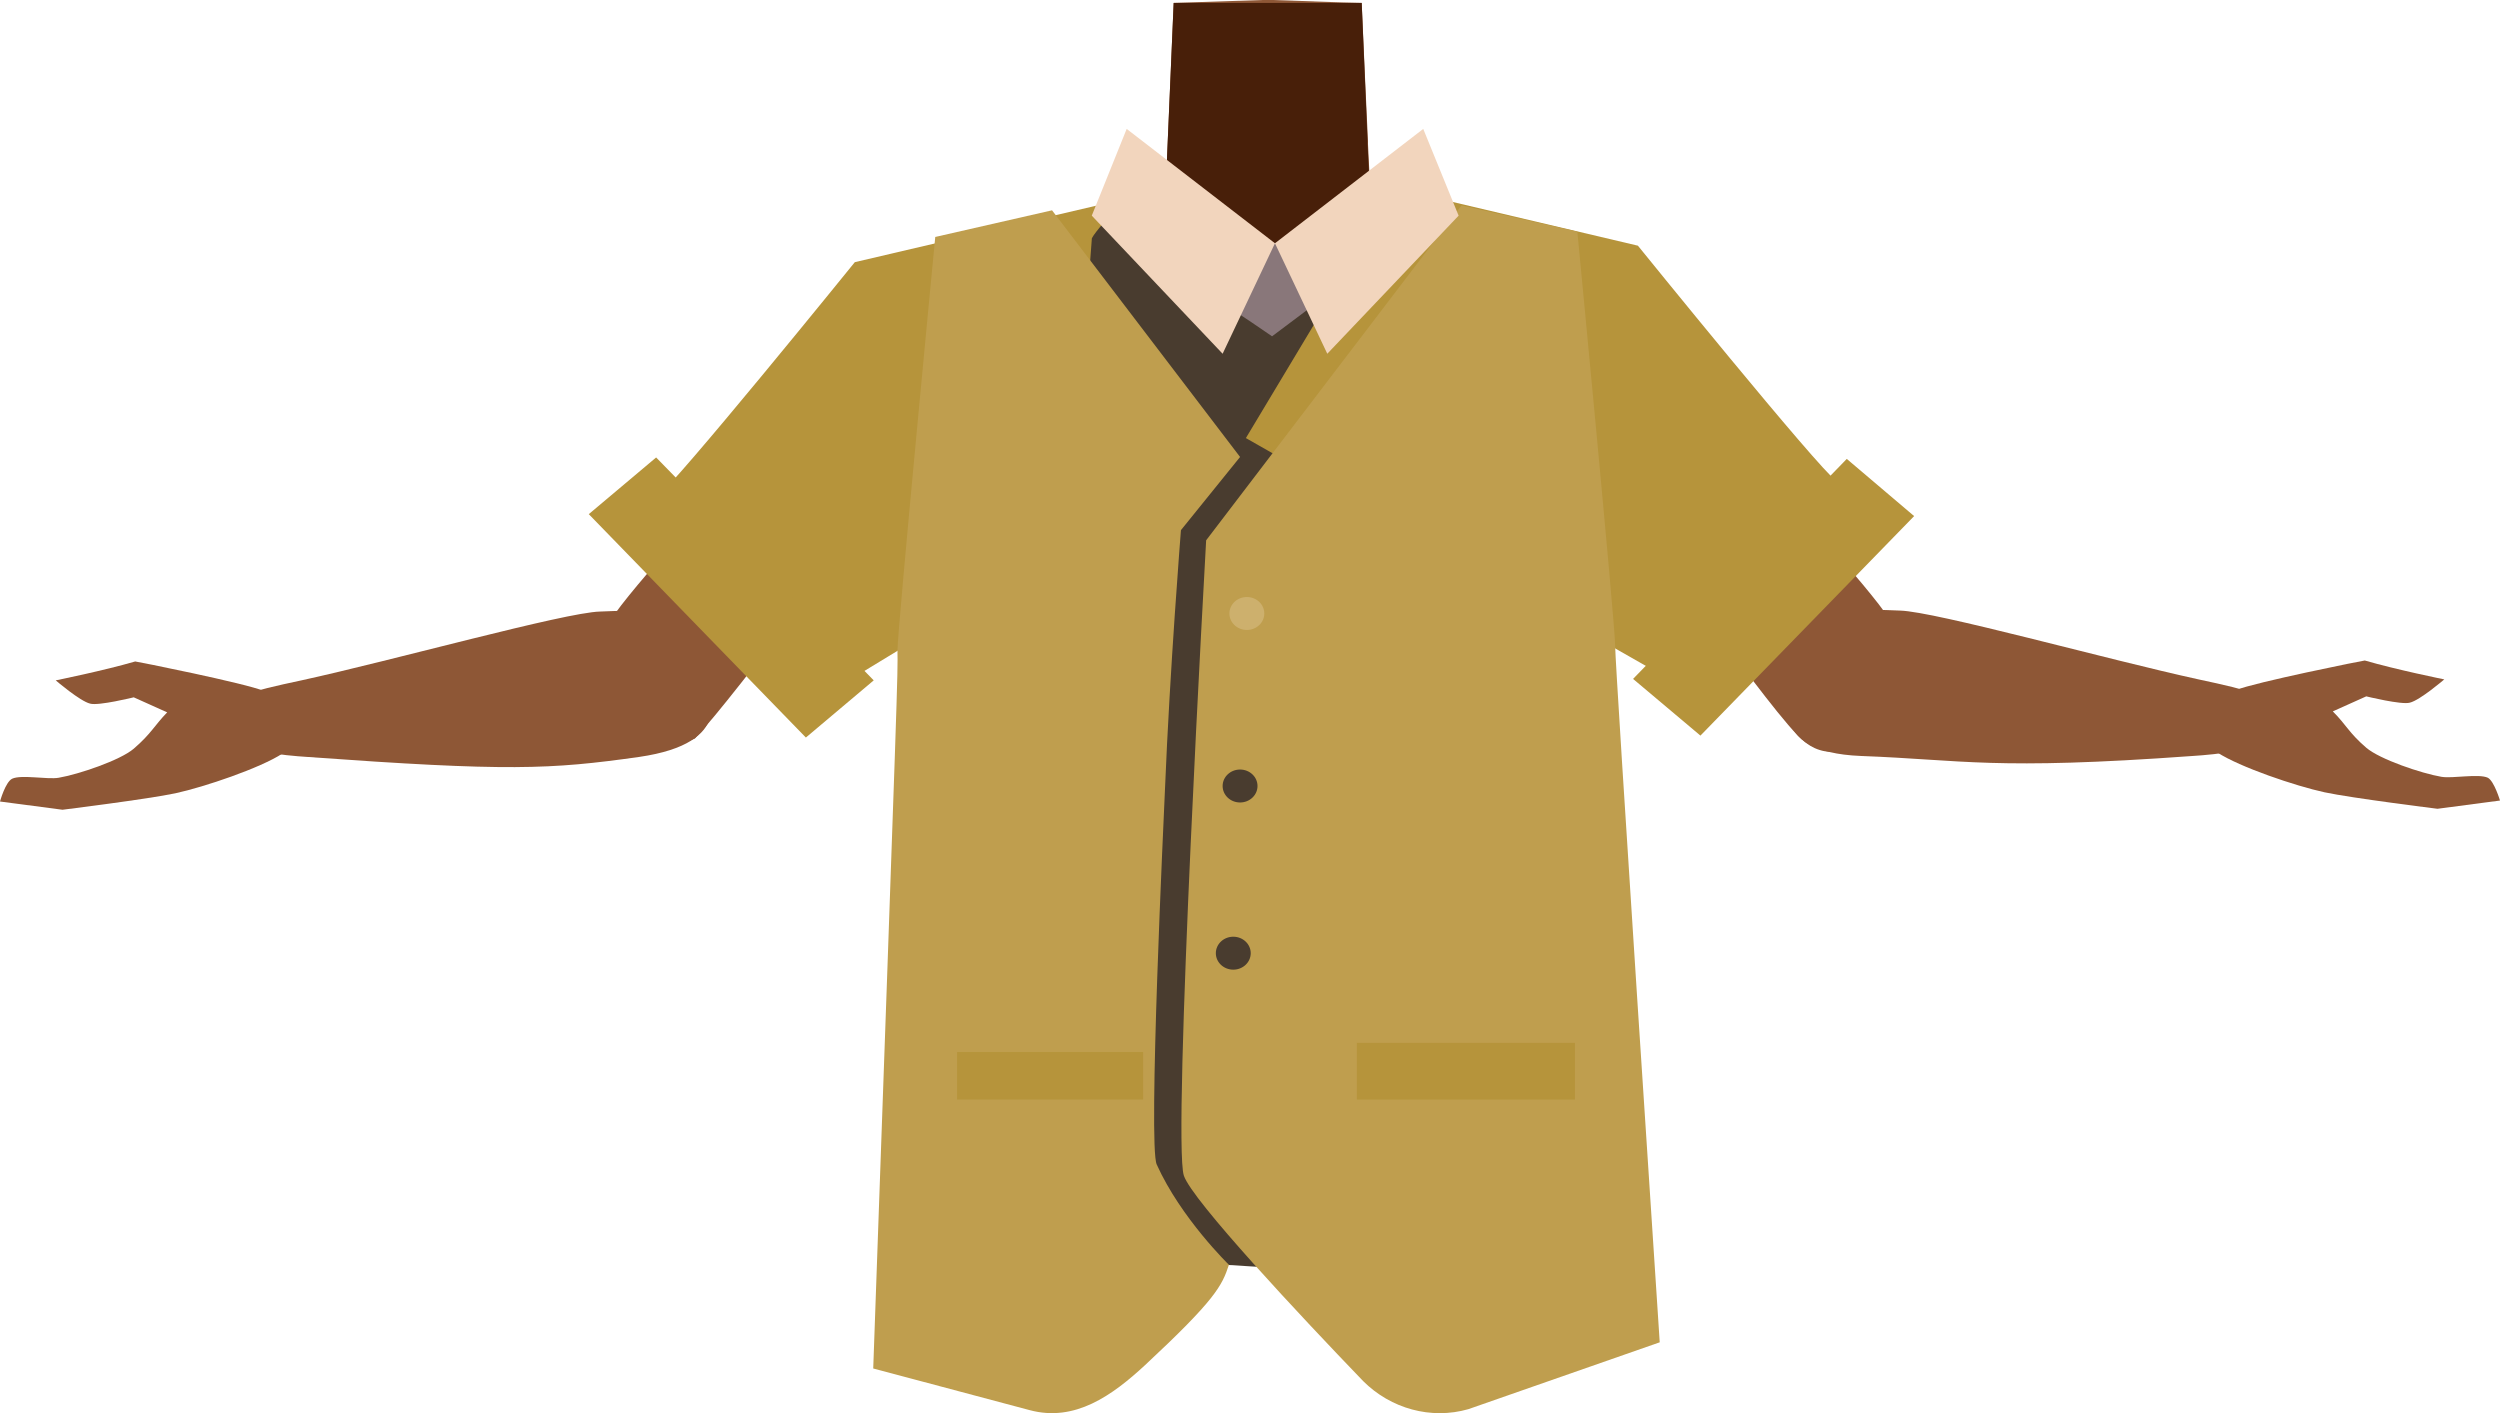 <?xml version="1.0" encoding="utf-8"?>
<!-- Generator: Adobe Illustrator 26.0.1, SVG Export Plug-In . SVG Version: 6.00 Build 0)  -->
<svg version="1.1" id="Calque_1" xmlns="http://www.w3.org/2000/svg" xmlns:xlink="http://www.w3.org/1999/xlink" x="0px" y="0px"
	 viewBox="0 0 515.9 291.6" style="enable-background:new 0 0 515.9 291.6;" xml:space="preserve">
<style type="text/css">
	.st0{fill:#8E5736;}
	.st1{fill:#481F09;}
	.st2{fill:#B6943B;}
	.st3{fill:#493C2F;}
	.st4{fill:#BF9E4E;}
	.st5{fill:#89777A;}
	.st6{fill:#F2D5BD;}
	.st7{fill:#CDB06D;}
</style>
<g id="Calque_1_00000051353412472342410680000002839539378990496702_">
	<g id="Calque_12">
		<path class="st0" d="M333.4,84.6c0,0-0.1,3.9-9.3,10c-10.9,7.3-6.9,21.4-8.4,28.7c-1,4.9-9.9,17.3-13.7,16.6
			c-10.8-2-16.9-16.2-26.7-20.4c-5.7-2.4-8.2-4.7-13.7-2c-5.5-2.8-8-0.5-13.7,2c-9.8,4.2-15.8,18.5-26.7,20.4
			c-3.9,0.7-12.7-11.7-13.7-16.6c-1.5-7.3,2.5-21.4-8.4-28.7c-9.2-6.1-11.6-11-11.6-11c8.7-13.6,12.3-28.4,22.3-31.4
			s11-5.4,20.2-8.5c4.7-1.6,8.5-3.4,10.6-5.8l1.6-37.3L260.5,0h2.2L277,0.5l4,0.1l0.7,15.7l0.6,12.9v0.5l0.4,8.2
			c0.4,0.5,0.9,0.9,1.5,1.3c2.7,2,6.8,3.2,11.6,4.2c6.5,1.3,20.9,6.2,28.2,7.5c3.1,0.6,9.9,16.8,12.7,17.6
			C346.5,71.6,340.4,67.5,333.4,84.6z"/>
		<path class="st1" d="M284.1,39.2c-5.4,4.2-18.8,11.4-21.3,12.6c-8.2,3.9-28.3-5-32.8-8.1c4.7-1.6,8.5-3.4,10.6-5.8l1.6-37.3H281
			l1.2,28.5v0.5l0.4,8.2C283,38.3,283.5,38.8,284.1,39.2z"/>
	</g>
</g>
<g id="Calque_9">
	<path class="st0" d="M212.2,73.6c-3.9,18.3-16.5,20.9-23.8,26.2c-11.6,8.3-35.4,42.4-45,52.6c-5.4,2.5-11.8,1.6-16.4-2.2l0,0
		c-9.8-9-2.7-20.2,1.2-25.3c7.9-10.2,26-29.2,32-40.5c4.5-8.4,7-17.5,21.2-25.2c0,0,14.1-8.6,24.1-2.5
		C212.1,60.5,213.8,66.1,212.2,73.6L212.2,73.6z"/>
	<path class="st0" d="M145.8,139.3c-2.8-14.9-15.2-13.3-22-13.1c-7.3,0.2-42.8,10.1-61.6,14.2c-10.6,2.3-16.3,3.3-15.3,9.3
		c0.9,5.5,12.1,6.2,16.5,6.5c41.4,3,50.1,2.6,68.5,0C151.8,153.3,146.5,143.1,145.8,139.3z"/>
	<path class="st0" d="M27.9,136.5c-6.5,1.9-16.4,3.9-16.4,3.9s5,4.3,7.1,4.8c1.7,0.5,9-1.3,9-1.3l6.9,3.1c-2.7,2.8-3.3,4.4-6.9,7.5
		c-2.8,2.4-11.4,5.3-15.5,6c-2.3,0.4-7.7-0.7-9.6,0.2c-1.4,0.7-2.5,4.7-2.5,4.7l12.9,1.7c0,0,17.7-2.2,23.3-3.4
		c6-1.3,17.5-5.2,22.1-8.2c1.5-1,4.3-3,3.3-6.8c-0.9-3.3-4.6-5.1-7.1-6.1C50.7,141,28.2,136.5,27.9,136.5z"/>
	<path class="st0" d="M303.8,73.4c3.9,18.3,16.5,20.9,23.8,26.2c11.6,8.3,33.7,41.9,43.3,52.1c4.5,4.8,10.1,4.9,18-1.7l0,0
		c9.8-9,2.7-20.2-1.2-25.3c-7.9-10.2-26-29.2-32-40.5c-4.5-8.4-7-17.5-21.2-25.2c0,0-14.1-8.6-24.1-2.5
		C303.9,60.3,302.2,65.9,303.8,73.4L303.8,73.4z"/>
	<path class="st0" d="M370.1,139.1c2.8-14.9,15.2-13.3,22-13.1c7.3,0.2,42.8,10.1,61.6,14.2c10.6,2.3,16.3,3.3,15.3,9.3
		c-0.9,5.5-12.1,6.2-16.5,6.5c-41.4,3-47.1,0.8-68.5,0C363.9,155.2,369.4,142.9,370.1,139.1z"/>
	<path class="st0" d="M488,136.3c6.5,1.9,16.4,3.9,16.4,3.9s-5,4.3-7.1,4.8c-1.7,0.5-9-1.3-9-1.3l-6.9,3.1c2.8,2.8,3.3,4.4,6.9,7.5
		c2.8,2.4,11.4,5.3,15.5,6c2.3,0.4,7.7-0.7,9.6,0.2c1.3,0.7,2.5,4.7,2.5,4.7l-12.9,1.7c0,0-17.7-2.2-23.3-3.4
		c-6-1.3-17.5-5.2-22.1-8.2c-1.5-1-4.3-3-3.3-6.8c0.9-3.3,4.6-5.1,7.1-6.1C465.3,140.8,487.7,136.3,488,136.3z"/>
	<path class="st2" d="M170.4,143.3c-1.9-1.8-38.9-37.9-35.1-40.5s41.1-48.7,41.1-48.7l50-11.7l30.9,48.1L170.4,143.3z"/>
	<path class="st3" d="M225.3,49.4c-0.3-0.4,3.5-4.6,3.7-5s25.1,13.3,25.7,13.9s7.6,5.6,7.6,5.6s20-12.9,20.6-12.9
		c0.6,0,11.6,1.6,10.1,2.1s-15.1,209.5-15.1,209.5s-54.4-3.6-54.6-3.1C206.3,295.1,225.3,49.4,225.3,49.4z"/>
	<path class="st2" d="M344,139.9c1.9-1.8,38.9-37.9,35.1-40.5S338,50.7,338,50.7l-50-11.8l-30.9,51.5L344,139.9z"/>
	<path class="st4" d="M217.1,43.4l38.8,50.9l-12.2,15.1c0,0-2.3,28.8-3.3,53.6c-0.2,4.8-3.5,73.4-1.7,77.3
		c5,11.1,14.9,20.7,14.9,20.7c-1.4,4.3-2.8,7.2-17.3,20.7c-6.8,6.3-14.5,11.8-23.8,9.3l-32.3-8.6c5.1-143.7,5.1-143.2,5-148.1
		c0-4.4,7.8-85.4,7.8-85.4L217.1,43.4z"/>
	<path class="st4" d="M301.6,42.4l-52.7,69.1c0,0-7,123.9-4.6,131.1c1.7,5.1,24.1,29,37,42.4c5.7,5.7,14,8,21.7,5.8l39.5-13.8
		c0,0-9.2-139.4-9.2-143.8s-7.8-85.4-7.8-85.4L301.6,42.4z"/>
	<rect x="197.5" y="217.1" class="st2" width="38.4" height="9.8"/>
	<rect x="280" y="215.2" class="st2" width="45" height="11.7"/>
	<path class="st5" d="M253.7,63.6c0.4,0,8.8,5.8,8.8,5.8l9.6-7.2l-3.6-13.1l-5.4,1.1c0,0-6.5-2.2-7.3-1.1
		C255,50.2,253.7,63.6,253.7,63.6z"/>
	<polygon class="st6" points="225.3,44.5 232.5,26.6 263.1,50.2 252.3,73 	"/>
	<polygon class="st6" points="301,44.5 293.7,26.6 263.1,50.2 273.9,73 	"/>
	<polygon class="st2" points="180.3,140.4 166.3,152.2 121.5,106.1 135.4,94.4 	"/>
	<polygon class="st2" points="337,140.1 350.9,151.8 395,106.5 381.1,94.7 	"/>
	<ellipse class="st7" cx="257.3" cy="126.6" rx="3.6" ry="3.4"/>
	<ellipse class="st3" cx="255.9" cy="162.2" rx="3.6" ry="3.4"/>
	<ellipse class="st3" cx="254.5" cy="196.7" rx="3.6" ry="3.4"/>
</g>
</svg>
